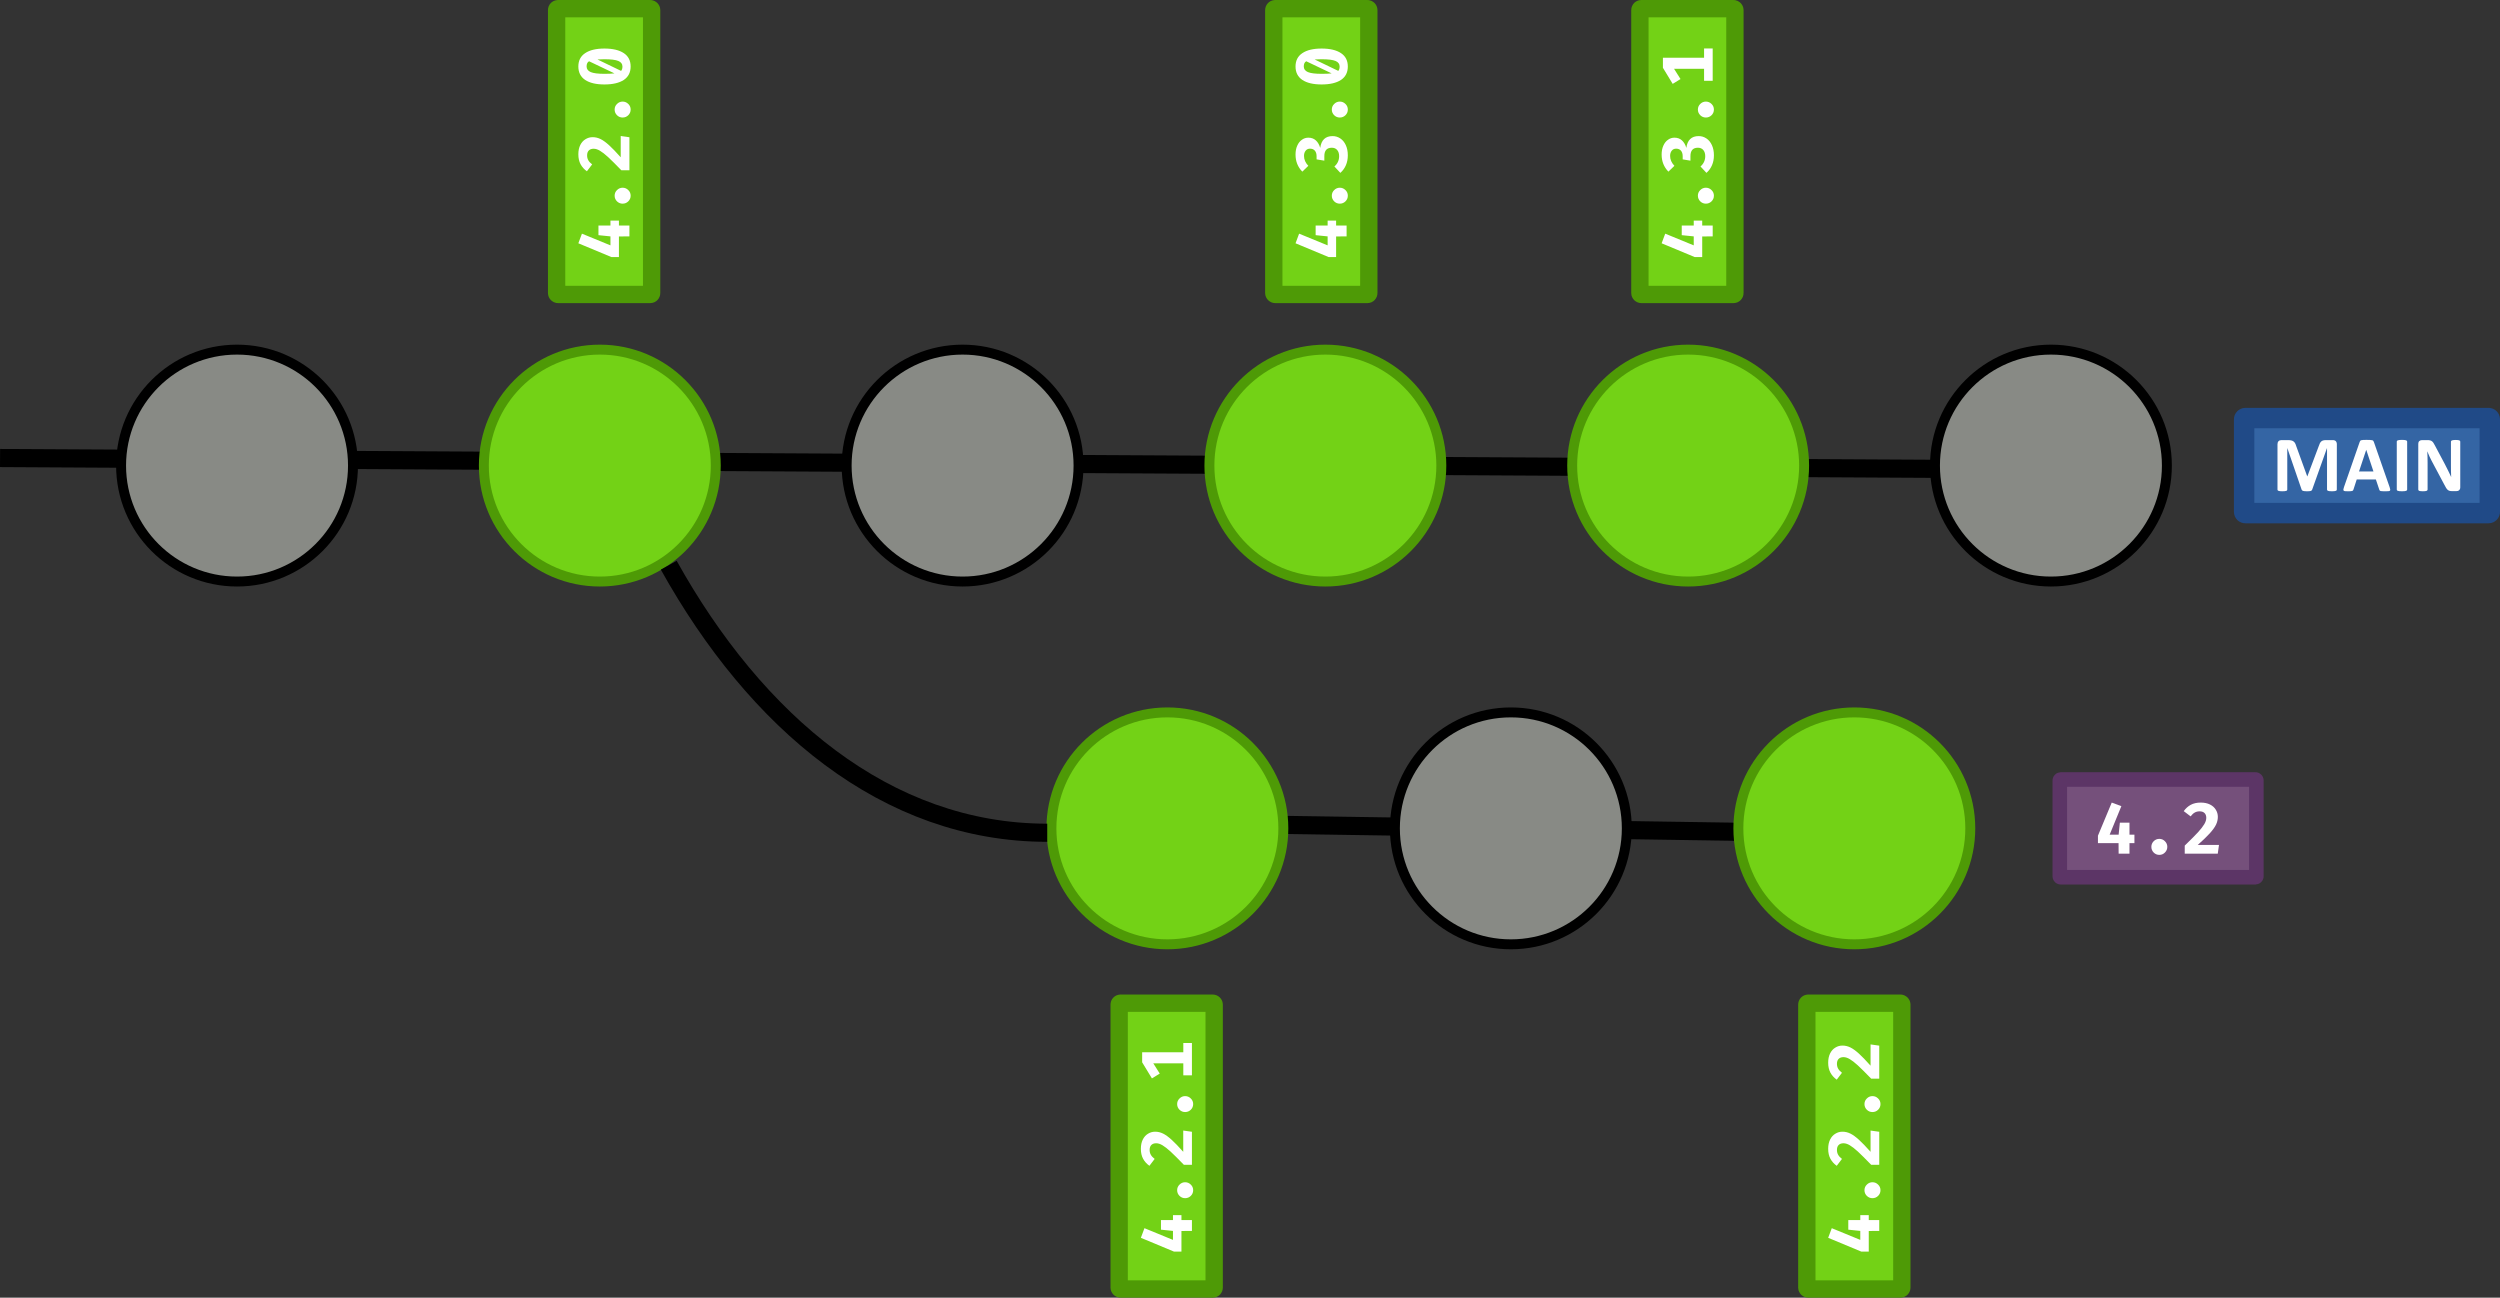 <?xml version="1.0" encoding="UTF-8" standalone="no"?>
<svg
   xmlns:dc="http://purl.org/dc/elements/1.1/"
   xmlns:cc="http://creativecommons.org/ns#"
   xmlns:rdf="http://www.w3.org/1999/02/22-rdf-syntax-ns#"
   xmlns:svg="http://www.w3.org/2000/svg"
   xmlns="http://www.w3.org/2000/svg"
   xmlns:sodipodi="http://sodipodi.sourceforge.net/DTD/sodipodi-0.dtd"
   xmlns:inkscape="http://www.inkscape.org/namespaces/inkscape"
   version="1.1"
   viewBox="0 0 826.953 429.237"
   id="svg130"
   sodipodi:docname="release-branches.svg"
   width="826.953"
   height="429.237"
   inkscape:version="1.0.2-2 (e86c870879, 2021-01-15)">
  <rect x="0" y="0" width="826.953" height="429.237" fill="#333333" stroke="none"/>
  <defs
     id="defs134" />
  <sodipodi:namedview
     pagecolor="#ffffff"
     bordercolor="#666666"
     borderopacity="1"
     objecttolerance="10"
     gridtolerance="10"
     guidetolerance="10"
     inkscape:pageopacity="0"
     inkscape:pageshadow="2"
     inkscape:window-width="2560"
     inkscape:window-height="2054"
     id="namedview132"
     showgrid="false"
     fit-margin-top="0"
     fit-margin-left="0"
     fit-margin-right="0"
     fit-margin-bottom="0"
     inkscape:zoom="1.5107603"
     inkscape:cx="347.41674"
     inkscape:cy="195.99115"
     inkscape:window-x="2549"
     inkscape:window-y="-11"
     inkscape:window-maximized="1"
     inkscape:current-layer="svg130" />
  <path
     d="m 382.329,272.221 234.821,3.57"
     fill="none"
     stroke="#000000"
     stroke-width="5.999"
     id="path4-0" />
  <path
     d="M 0.017,151.506 639.837,155.076"
     fill="none"
     stroke="#000000"
     stroke-width="5.999"
     id="path4" />
  <circle
     cx="78.407"
     cy="154.006"
     r="38.356"
     fill="#888a85"
     stroke="#000000"
     id="circle6"
     style="stroke-width:3.289;stroke-linecap:square" />
  <circle
     cx="198.407"
     cy="154.006"
     r="38.356"
     fill="#73d216"
     stroke="#4e9a06"
     id="circle8"
     style="stroke-width:3.289;stroke-linecap:square" />
  <circle
     cx="318.407"
     cy="154.006"
     r="38.356"
     fill="#888a85"
     stroke="#000000"
     id="circle10"
     style="stroke-width:3.289;stroke-linecap:square" />
  <circle
     cx="438.407"
     cy="154.006"
     r="38.356"
     fill="#73d216"
     stroke="#4e9a06"
     id="circle12"
     style="stroke-width:3.289;stroke-linecap:square" />
  <circle
     cx="558.407"
     cy="154.006"
     r="38.356"
     fill="#73d216"
     stroke="#4e9a06"
     id="circle14"
     style="stroke-width:3.289;stroke-linecap:square" />
  <circle
     cx="678.407"
     cy="154.006"
     r="38.356"
     fill="#888a85"
     stroke="#000000"
     id="circle16"
     style="stroke-width:3.289;stroke-linecap:square" />
  <rect
     x="184.117"
     y="2.866"
     width="31.429"
     height="94.535"
     ry="0.456"
     fill="#73d216"
     stroke="#4e9a06"
     stroke-width="5.732"
     id="rect20"
     style="stroke-linecap:square" />
  <g
     transform="rotate(-90,-405.054,-123.46)"
     fill="#ffffff"
     stroke-width="2.97"
     aria-label="4.2.0"
     id="g34">
    <path
       d="m -601.48,483.52 v 2.804 h -1.639 v 3.469 h -3.588 l -0.024,-3.469 h -6.819 v -2.471 l 4.562,-10.953 3.184,1.188 -3.873,9.432 h 2.97 l 0.404,-3.968 h 3.184 v 3.968 z"
       id="path24" />
    <path
       d="m -595.88,487.54 q 0,-1.069 0.76,-1.853 0.784,-0.784 1.877,-0.784 1.093,0 1.853,0.784 0.784,0.784 0.784,1.853 0,1.093 -0.784,1.877 -0.76,0.784 -1.853,0.784 -1.093,0 -1.877,-0.784 -0.76,-0.784 -0.76,-1.877 z"
       id="path26" />
    <path
       d="m -579.57,472.9 q 1.806,0 3.089,0.641 1.283,0.641 1.925,1.734 0.665,1.069 0.665,2.352 0,1.354 -0.618,2.614 -0.618,1.259 -2.043,2.827 -1.402,1.544 -3.991,3.849 h 7.033 l -0.404,2.875 h -10.929 v -2.661 q 2.922,-2.827 4.372,-4.395 1.449,-1.592 2.091,-2.685 0.665,-1.117 0.665,-2.091 0,-1.022 -0.57,-1.592 -0.57,-0.57 -1.639,-0.57 -0.927,0 -1.616,0.404 -0.689,0.38 -1.354,1.259 l -2.281,-1.734 q 0.974,-1.354 2.328,-2.091 1.378,-0.737 3.279,-0.737 z"
       id="path28" />
    <path
       d="m -567.39,487.54 q 0,-1.069 0.76,-1.853 0.784,-0.784 1.877,-0.784 1.093,0 1.853,0.784 0.784,0.784 0.784,1.853 0,1.093 -0.784,1.877 -0.76,0.784 -1.853,0.784 -1.093,0 -1.877,-0.784 -0.76,-0.784 -0.76,-1.877 z"
       id="path30" />
    <path
       d="m -550.51,472.9 q 2.922,0 4.419,2.257 1.521,2.257 1.521,6.367 0,4.134 -1.521,6.415 -1.497,2.257 -4.419,2.257 -2.922,0 -4.443,-2.257 -1.497,-2.281 -1.497,-6.415 0,-4.11 1.497,-6.367 1.521,-2.257 4.443,-2.257 z m 0,2.732 q -1.259,0 -1.853,1.378 -0.57,1.354 -0.57,4.514 0,2.067 0.143,3.326 l 4.015,-8.411 q -0.285,-0.451 -0.689,-0.618 -0.404,-0.19 -1.045,-0.19 z m 0,11.856 q 1.259,0 1.829,-1.354 0.57,-1.354 0.57,-4.609 0,-1.307 -0.071,-2.305 l -3.778,7.817 q 0.475,0.451 1.449,0.451 z"
       id="path32" />
  </g>
  <rect
     x="421.347"
     y="2.866"
     width="31.429"
     height="94.535"
     ry="0.456"
     fill="#73d216"
     stroke="#4e9a06"
     stroke-linecap="square"
     stroke-width="5.732"
     id="rect52" />
  <g
     transform="rotate(-90,-405.054,-123.46)"
     fill="#ffffff"
     stroke-width="2.97"
     aria-label="4.3.0"
     id="g64">
    <path
       d="m -601.48,720.75 v 2.804 h -1.639 v 3.469 h -3.588 l -0.024,-3.469 h -6.819 v -2.471 l 4.562,-10.953 3.184,1.188 -3.873,9.432 h 2.97 l 0.404,-3.968 h 3.184 v 3.968 z"
       id="path54" />
    <path
       d="m -595.88,724.77 q 0,-1.069 0.76,-1.853 0.784,-0.784 1.877,-0.784 1.093,0 1.853,0.784 0.784,0.784 0.784,1.853 0,1.093 -0.784,1.877 -0.76,0.784 -1.853,0.784 -1.093,0 -1.877,-0.784 -0.76,-0.784 -0.76,-1.877 z"
       id="path56" />
    <path
       d="m -579.66,710.13 q 1.711,0 2.97,0.57 1.283,0.57 1.948,1.544 0.689,0.95 0.689,2.115 0,1.521 -0.903,2.495 -0.879,0.974 -2.471,1.449 3.896,0.523 3.896,4.087 0,1.402 -0.784,2.566 -0.76,1.14 -2.21,1.806 -1.449,0.665 -3.374,0.665 -1.806,0 -3.279,-0.641 -1.473,-0.641 -2.518,-1.829 l 2.115,-1.972 q 1.354,1.568 3.421,1.568 1.259,0 2.019,-0.641 0.76,-0.641 0.76,-1.782 0,-2.471 -2.78,-2.471 h -1.497 l 0.428,-2.566 h 1.045 q 1.14,0 1.806,-0.546 0.689,-0.57 0.689,-1.616 0,-0.927 -0.665,-1.449 -0.665,-0.546 -1.734,-0.546 -1.782,0 -3.279,1.425 l -1.925,-1.996 q 2.305,-2.233 5.631,-2.233 z"
       id="path58" />
    <path
       d="m -567.39,724.77 q 0,-1.069 0.76,-1.853 0.784,-0.784 1.877,-0.784 1.093,0 1.853,0.784 0.784,0.784 0.784,1.853 0,1.093 -0.784,1.877 -0.76,0.784 -1.853,0.784 -1.093,0 -1.877,-0.784 -0.76,-0.784 -0.76,-1.877 z"
       id="path60" />
    <path
       d="m -550.51,710.13 q 2.922,0 4.419,2.257 1.521,2.257 1.521,6.367 0,4.134 -1.521,6.415 -1.497,2.257 -4.419,2.257 -2.922,0 -4.443,-2.257 -1.497,-2.281 -1.497,-6.415 0,-4.11 1.497,-6.367 1.521,-2.257 4.443,-2.257 z m 0,2.732 q -1.259,0 -1.853,1.378 -0.57,1.354 -0.57,4.514 0,2.067 0.143,3.326 l 4.015,-8.411 q -0.285,-0.451 -0.689,-0.618 -0.404,-0.19 -1.045,-0.19 z m 0,11.856 q 1.259,0 1.829,-1.354 0.57,-1.354 0.57,-4.609 0,-1.307 -0.071,-2.305 l -3.778,7.817 q 0.475,0.451 1.449,0.451 z"
       id="path62" />
  </g>
  <rect
     x="542.447"
     y="2.866"
     width="31.429"
     height="94.535"
     ry="0.456"
     fill="#73d216"
     stroke="#4e9a06"
     stroke-linecap="square"
     stroke-width="5.732"
     id="rect66" />
  <g
     transform="rotate(-90,-405.054,-123.46)"
     fill="#ffffff"
     stroke-width="2.97"
     aria-label="4.3.1"
     id="g78">
    <path
       d="m -601.48,841.85 v 2.804 h -1.639 v 3.469 h -3.588 l -0.024,-3.469 h -6.819 v -2.471 l 4.562,-10.953 3.184,1.188 -3.873,9.432 h 2.97 l 0.404,-3.968 h 3.184 v 3.968 z"
       id="path68" />
    <path
       d="m -595.88,845.86 q 0,-1.069 0.76,-1.853 0.784,-0.784 1.877,-0.784 1.093,0 1.853,0.784 0.784,0.784 0.784,1.853 0,1.093 -0.784,1.877 -0.76,0.784 -1.853,0.784 -1.093,0 -1.877,-0.784 -0.76,-0.784 -0.76,-1.877 z"
       id="path70" />
    <path
       d="m -579.66,831.23 q 1.711,0 2.97,0.57 1.283,0.57 1.948,1.544 0.689,0.95 0.689,2.115 0,1.521 -0.903,2.495 -0.879,0.974 -2.471,1.449 3.896,0.523 3.896,4.087 0,1.402 -0.784,2.566 -0.76,1.14 -2.21,1.806 -1.449,0.665 -3.374,0.665 -1.806,0 -3.279,-0.641 -1.473,-0.641 -2.518,-1.829 l 2.115,-1.972 q 1.354,1.568 3.421,1.568 1.259,0 2.019,-0.641 0.76,-0.641 0.76,-1.782 0,-2.471 -2.78,-2.471 h -1.497 l 0.428,-2.566 h 1.045 q 1.14,0 1.806,-0.546 0.689,-0.57 0.689,-1.616 0,-0.927 -0.665,-1.449 -0.665,-0.546 -1.734,-0.546 -1.782,0 -3.279,1.425 l -1.925,-1.996 q 2.305,-2.233 5.631,-2.233 z"
       id="path72" />
    <path
       d="m -567.39,845.86 q 0,-1.069 0.76,-1.853 0.784,-0.784 1.877,-0.784 1.093,0 1.853,0.784 0.784,0.784 0.784,1.853 0,1.093 -0.784,1.877 -0.76,0.784 -1.853,0.784 -1.093,0 -1.877,-0.784 -0.76,-0.784 -0.76,-1.877 z"
       id="path74" />
    <path
       d="m -547.61,845.27 h 3.065 v 2.851 h -10.691 v -2.851 h 3.968 v -9.931 l -3.397,2.138 -1.592,-2.59 5.322,-3.231 h 3.326 z"
       id="path76" />
  </g>
  <circle
     cx="386.147"
     cy="274.006"
     r="38.356"
     fill="#73d216"
     stroke="#4e9a06"
     stroke-linecap="square"
     stroke-width="3.289"
     id="circle80" />
  <rect
     x="370.197"
     y="331.836"
     width="31.429"
     height="94.535"
     ry="0.456"
     fill="#73d216"
     stroke="#4e9a06"
     stroke-linecap="square"
     stroke-width="5.732"
     id="rect82" />
  <g
     transform="rotate(-90,-405.054,-123.46)"
     fill="#ffffff"
     stroke-width="2.97"
     aria-label="4.2.1"
     id="g94">
    <path
       d="m -930.45,669.59 v 2.804 h -1.639 v 3.469 h -3.588 l -0.024,-3.469 h -6.819 v -2.471 l 4.562,-10.953 3.184,1.188 -3.873,9.432 h 2.97 l 0.404,-3.968 h 3.184 v 3.968 z"
       id="path84" />
    <path
       d="m -924.85,673.61 q 0,-1.069 0.76,-1.853 0.784,-0.784 1.877,-0.784 1.093,0 1.853,0.784 0.784,0.784 0.784,1.853 0,1.093 -0.784,1.877 -0.76,0.784 -1.853,0.784 -1.093,0 -1.877,-0.784 -0.76,-0.784 -0.76,-1.877 z"
       id="path86" />
    <path
       d="m -908.54,658.97 q 1.806,0 3.089,0.641 1.283,0.641 1.925,1.734 0.665,1.069 0.665,2.352 0,1.354 -0.618,2.614 -0.618,1.259 -2.043,2.827 -1.402,1.544 -3.991,3.849 h 7.033 l -0.404,2.875 h -10.929 v -2.661 q 2.922,-2.827 4.372,-4.395 1.449,-1.592 2.091,-2.685 0.665,-1.117 0.665,-2.091 0,-1.022 -0.57,-1.592 -0.57,-0.57 -1.639,-0.57 -0.927,0 -1.616,0.404 -0.689,0.38 -1.354,1.259 l -2.281,-1.734 q 0.974,-1.354 2.328,-2.091 1.378,-0.737 3.279,-0.737 z"
       id="path88" />
    <path
       d="m -896.36,673.61 q 0,-1.069 0.76,-1.853 0.784,-0.784 1.877,-0.784 1.093,0 1.853,0.784 0.784,0.784 0.784,1.853 0,1.093 -0.784,1.877 -0.76,0.784 -1.853,0.784 -1.093,0 -1.877,-0.784 -0.76,-0.784 -0.76,-1.877 z"
       id="path90" />
    <path
       d="m -876.58,673.01 h 3.065 v 2.851 h -10.691 v -2.851 h 3.968 v -9.931 l -3.397,2.138 -1.592,-2.59 5.322,-3.231 h 3.326 z"
       id="path92" />
  </g>
  <path
     d="m 221.207,186.956 c 28.81,51.78 71.931,88.503 125.2,88.503"
     fill="none"
     stroke="#000000"
     stroke-width="6"
     id="path98" />
  <circle
     cx="613.378"
     cy="274.006"
     r="38.356"
     fill="#73d216"
     stroke="#4e9a06"
     stroke-linecap="square"
     stroke-width="3.289"
     id="circle100" />
  <rect
     x="597.663"
     y="331.836"
     width="31.429"
     height="94.535"
     ry="0.456"
     fill="#73d216"
     stroke="#4e9a06"
     stroke-linecap="square"
     stroke-width="5.732"
     id="rect102" />
  <g
     transform="rotate(-90,-342.968,-185.546)"
     fill="#ffffff"
     stroke-width="2.97"
     aria-label="4.2.2"
     id="g114">
    <path
       d="m -930.45,772.77 v 2.804 h -1.639 v 3.469 h -3.588 l -0.024,-3.469 h -6.819 v -2.471 l 4.562,-10.953 3.184,1.188 -3.873,9.432 h 2.97 l 0.404,-3.968 h 3.184 v 3.968 z"
       id="path104" />
    <path
       d="m -924.85,776.79 q 0,-1.069 0.76,-1.853 0.784,-0.784 1.877,-0.784 1.093,0 1.853,0.784 0.784,0.784 0.784,1.853 0,1.093 -0.784,1.877 -0.76,0.784 -1.853,0.784 -1.093,0 -1.877,-0.784 -0.76,-0.784 -0.76,-1.877 z"
       id="path106" />
    <path
       d="m -908.54,762.15 q 1.806,0 3.089,0.641 1.283,0.641 1.925,1.734 0.665,1.069 0.665,2.352 0,1.354 -0.618,2.614 -0.618,1.259 -2.043,2.827 -1.402,1.544 -3.991,3.849 h 7.033 l -0.404,2.875 h -10.929 v -2.661 q 2.922,-2.827 4.372,-4.395 1.449,-1.592 2.091,-2.685 0.665,-1.117 0.665,-2.091 0,-1.022 -0.57,-1.592 -0.57,-0.57 -1.639,-0.57 -0.927,0 -1.616,0.404 -0.689,0.38 -1.354,1.259 l -2.281,-1.734 q 0.974,-1.354 2.328,-2.091 1.378,-0.737 3.279,-0.737 z"
       id="path108" />
    <path
       d="m -896.36,776.79 q 0,-1.069 0.76,-1.853 0.784,-0.784 1.877,-0.784 1.093,0 1.853,0.784 0.784,0.784 0.784,1.853 0,1.093 -0.784,1.877 -0.76,0.784 -1.853,0.784 -1.093,0 -1.877,-0.784 -0.76,-0.784 -0.76,-1.877 z"
       id="path110" />
    <path
       d="m -880.05,762.15 q 1.806,0 3.089,0.641 1.283,0.641 1.925,1.734 0.665,1.069 0.665,2.352 0,1.354 -0.618,2.614 -0.618,1.259 -2.043,2.827 -1.402,1.544 -3.991,3.849 h 7.033 l -0.404,2.875 h -10.929 v -2.661 q 2.922,-2.827 4.372,-4.395 1.449,-1.592 2.091,-2.685 0.665,-1.117 0.665,-2.091 0,-1.022 -0.57,-1.592 -0.57,-0.57 -1.639,-0.57 -0.927,0 -1.616,0.404 -0.689,0.38 -1.354,1.259 l -2.281,-1.734 q 0.974,-1.354 2.328,-2.091 1.378,-0.737 3.279,-0.737 z"
       id="path112" />
  </g>
  <rect
     x="257.837"
     y="-746.359"
     width="32.339"
     height="65.01"
     ry="0.314"
     fill="#3465a4"
     stroke="#204a87"
     stroke-linecap="square"
     stroke-width="4.822"
     id="rect116"
     transform="rotate(90)"
     style="fill:#75507b;stroke:#5c3566" />
  <g
     transform="translate(1606.259,-539.413)"
     fill="#ffffff"
     stroke-width="2.97"
     aria-label="4.2"
     id="g124">
    <path
       d="m -900.23,815.51 v 2.804 h -1.639 v 3.469 h -3.588 l -0.024,-3.469 h -6.819 v -2.471 l 4.562,-10.953 3.184,1.188 -3.873,9.432 h 2.97 l 0.404,-3.968 h 3.184 v 3.968 z"
       id="path118" />
    <path
       d="m -894.63,819.53 q 0,-1.069 0.76,-1.853 0.784,-0.784 1.877,-0.784 1.093,0 1.853,0.784 0.784,0.784 0.784,1.853 0,1.093 -0.784,1.877 -0.76,0.784 -1.853,0.784 -1.093,0 -1.877,-0.784 -0.76,-0.784 -0.76,-1.877 z"
       id="path120" />
    <path
       d="m -878.32,804.89 q 1.806,0 3.089,0.641 1.283,0.641 1.925,1.734 0.665,1.069 0.665,2.352 0,1.354 -0.618,2.614 -0.618,1.259 -2.043,2.827 -1.402,1.544 -3.991,3.849 h 7.033 l -0.404,2.875 h -10.929 v -2.661 q 2.922,-2.827 4.372,-4.395 1.449,-1.592 2.091,-2.685 0.665,-1.117 0.665,-2.091 0,-1.022 -0.57,-1.592 -0.57,-0.57 -1.639,-0.57 -0.927,0 -1.616,0.404 -0.689,0.38 -1.354,1.259 l -2.281,-1.734 q 0.974,-1.354 2.328,-2.091 1.378,-0.737 3.279,-0.737 z"
       id="path122" />
  </g>
  <g
     id="g1333"
     transform="translate(261.792,-153.513)">
    <g
       id="g1019-5-0"
       transform="translate(-356.559,116.749)">
      <rect
         x="175.056"
         y="-918.342"
         width="31.429"
         height="81.259"
         ry="0.392"
         id="rect52-9-2"
         style="fill:#3465a4;stroke:#204a87;stroke-width:6.755;stroke-linecap:square"
         transform="rotate(90)" />
      <g
         transform="translate(1451.104,-660.962)"
         aria-label="MASTER"
         id="g66-5-9-0"
         style="fill:#ffffff;stroke-width:2.97">
        <g
           aria-label="MAIN"
           id="text981-7-1"
           style="font-style:normal;font-weight:normal;font-size:26.667px;line-height:1.25;font-family:sans-serif;fill:#ffffff;fill-opacity:1;stroke:none;stroke-width:2.97">
          <path
             d="m -583.364,859.688 q 0,0.13 -0.078,0.234 -0.065,0.104 -0.26,0.169 -0.182,0.065 -0.495,0.104 -0.312,0.039 -0.794,0.039 -0.469,0 -0.781,-0.039 -0.312,-0.039 -0.495,-0.104 -0.182,-0.065 -0.26,-0.169 -0.078,-0.104 -0.078,-0.234 v -13.711 h -0.026 l -4.883,13.698 q -0.052,0.169 -0.169,0.286 -0.117,0.104 -0.326,0.169 -0.195,0.065 -0.508,0.078 -0.312,0.026 -0.755,0.026 -0.443,0 -0.755,-0.039 -0.312,-0.026 -0.521,-0.091 -0.195,-0.078 -0.312,-0.182 -0.117,-0.104 -0.156,-0.247 l -4.714,-13.698 h -0.026 v 13.711 q 0,0.13 -0.078,0.234 -0.065,0.104 -0.26,0.169 -0.195,0.065 -0.508,0.104 -0.299,0.039 -0.781,0.039 -0.469,0 -0.781,-0.039 -0.312,-0.039 -0.508,-0.104 -0.182,-0.065 -0.26,-0.169 -0.065,-0.104 -0.065,-0.234 v -15.013 q 0,-0.664 0.352,-1.016 0.352,-0.352 0.938,-0.352 h 2.24 q 0.599,0 1.029,0.104 0.43,0.091 0.742,0.326 0.312,0.221 0.521,0.599 0.208,0.365 0.365,0.911 l 3.646,10.039 h 0.052 l 3.776,-10.013 q 0.169,-0.547 0.365,-0.924 0.208,-0.378 0.469,-0.612 0.273,-0.234 0.638,-0.326 0.365,-0.104 0.846,-0.104 h 2.305 q 0.352,0 0.599,0.091 0.26,0.091 0.417,0.273 0.169,0.169 0.247,0.43 0.091,0.247 0.091,0.573 z"
             style="font-style:normal;font-variant:normal;font-weight:bold;font-stretch:normal;font-size:26.667px;font-family:Calibri;-inkscape-font-specification:'Calibri Bold';fill:#ffffff;fill-opacity:1;stroke-width:2.97"
             id="path1003-6-7" />
          <path
             d="m -565.89,858.881 q 0.156,0.469 0.195,0.742 0.039,0.273 -0.104,0.417 -0.143,0.13 -0.508,0.156 -0.365,0.039 -1.003,0.039 -0.664,0 -1.042,-0.026 -0.365,-0.013 -0.56,-0.065 -0.195,-0.065 -0.273,-0.169 -0.078,-0.104 -0.13,-0.273 l -1.133,-3.385 h -6.328 l -1.068,3.294 q -0.052,0.182 -0.143,0.312 -0.078,0.117 -0.273,0.195 -0.182,0.065 -0.534,0.091 -0.339,0.026 -0.898,0.026 -0.599,0 -0.938,-0.039 -0.339,-0.039 -0.469,-0.182 -0.13,-0.156 -0.091,-0.43 0.039,-0.273 0.195,-0.729 l 5.195,-14.948 q 0.078,-0.221 0.182,-0.352 0.104,-0.143 0.326,-0.208 0.234,-0.078 0.638,-0.091 0.404,-0.026 1.068,-0.026 0.768,0 1.224,0.026 0.456,0.013 0.703,0.091 0.26,0.065 0.365,0.208 0.117,0.143 0.195,0.391 z m -7.734,-12.357 h -0.013 l -2.383,7.161 h 4.779 z"
             style="font-style:normal;font-variant:normal;font-weight:bold;font-stretch:normal;font-size:26.667px;font-family:Calibri;-inkscape-font-specification:'Calibri Bold';fill:#ffffff;fill-opacity:1;stroke-width:2.97"
             id="path1005-8-8" />
          <path
             d="m -560.095,859.688 q 0,0.13 -0.091,0.234 -0.078,0.104 -0.273,0.169 -0.195,0.065 -0.521,0.104 -0.326,0.039 -0.833,0.039 -0.495,0 -0.833,-0.039 -0.326,-0.039 -0.521,-0.104 -0.195,-0.065 -0.286,-0.169 -0.078,-0.104 -0.078,-0.234 v -15.911 q 0,-0.13 0.078,-0.234 0.091,-0.104 0.286,-0.169 0.208,-0.065 0.534,-0.104 0.326,-0.039 0.82,-0.039 0.508,0 0.833,0.039 0.326,0.039 0.521,0.104 0.195,0.065 0.273,0.169 0.091,0.104 0.091,0.234 z"
             style="font-style:normal;font-variant:normal;font-weight:bold;font-stretch:normal;font-size:26.667px;font-family:Calibri;-inkscape-font-specification:'Calibri Bold';fill:#ffffff;fill-opacity:1;stroke-width:2.97"
             id="path1007-2-0" />
          <path
             d="m -542.53,858.959 q 0,0.299 -0.104,0.534 -0.104,0.234 -0.286,0.391 -0.169,0.156 -0.417,0.234 -0.234,0.065 -0.482,0.065 h -1.458 q -0.456,0 -0.794,-0.091 -0.326,-0.091 -0.612,-0.326 -0.273,-0.247 -0.534,-0.651 -0.26,-0.417 -0.586,-1.068 l -4.193,-7.878 q -0.365,-0.703 -0.742,-1.51 -0.378,-0.82 -0.677,-1.589 h -0.026 q 0.052,0.938 0.078,1.875 0.026,0.924 0.026,1.914 v 8.815 q 0,0.13 -0.078,0.234 -0.065,0.104 -0.247,0.182 -0.169,0.065 -0.469,0.104 -0.299,0.039 -0.768,0.039 -0.456,0 -0.755,-0.039 -0.299,-0.039 -0.469,-0.104 -0.169,-0.078 -0.234,-0.182 -0.065,-0.104 -0.065,-0.234 v -15.143 q 0,-0.612 0.352,-0.911 0.365,-0.312 0.885,-0.312 h 1.836 q 0.495,0 0.833,0.091 0.339,0.078 0.599,0.273 0.273,0.195 0.508,0.547 0.234,0.339 0.482,0.846 l 3.281,6.159 q 0.286,0.56 0.56,1.107 0.286,0.534 0.547,1.081 0.26,0.534 0.508,1.055 0.247,0.521 0.482,1.042 h 0.013 q -0.039,-0.911 -0.065,-1.901 -0.013,-0.99 -0.013,-1.888 v -7.904 q 0,-0.13 0.078,-0.234 0.078,-0.104 0.26,-0.182 0.182,-0.078 0.482,-0.104 0.299,-0.039 0.768,-0.039 0.443,0 0.742,0.039 0.299,0.026 0.456,0.104 0.169,0.078 0.234,0.182 0.065,0.104 0.065,0.234 z"
             style="font-style:normal;font-variant:normal;font-weight:bold;font-stretch:normal;font-size:26.667px;font-family:Calibri;-inkscape-font-specification:'Calibri Bold';fill:#ffffff;fill-opacity:1;stroke-width:2.97"
             id="path1009-3-0" />
        </g>
      </g>
    </g>
  </g>
  <circle
     cx="499.762"
     cy="274.006"
     r="38.356"
     fill="#888a85"
     stroke="#000000"
     id="circle10-3"
     style="stroke-width:3.289;stroke-linecap:square" />
</svg>
